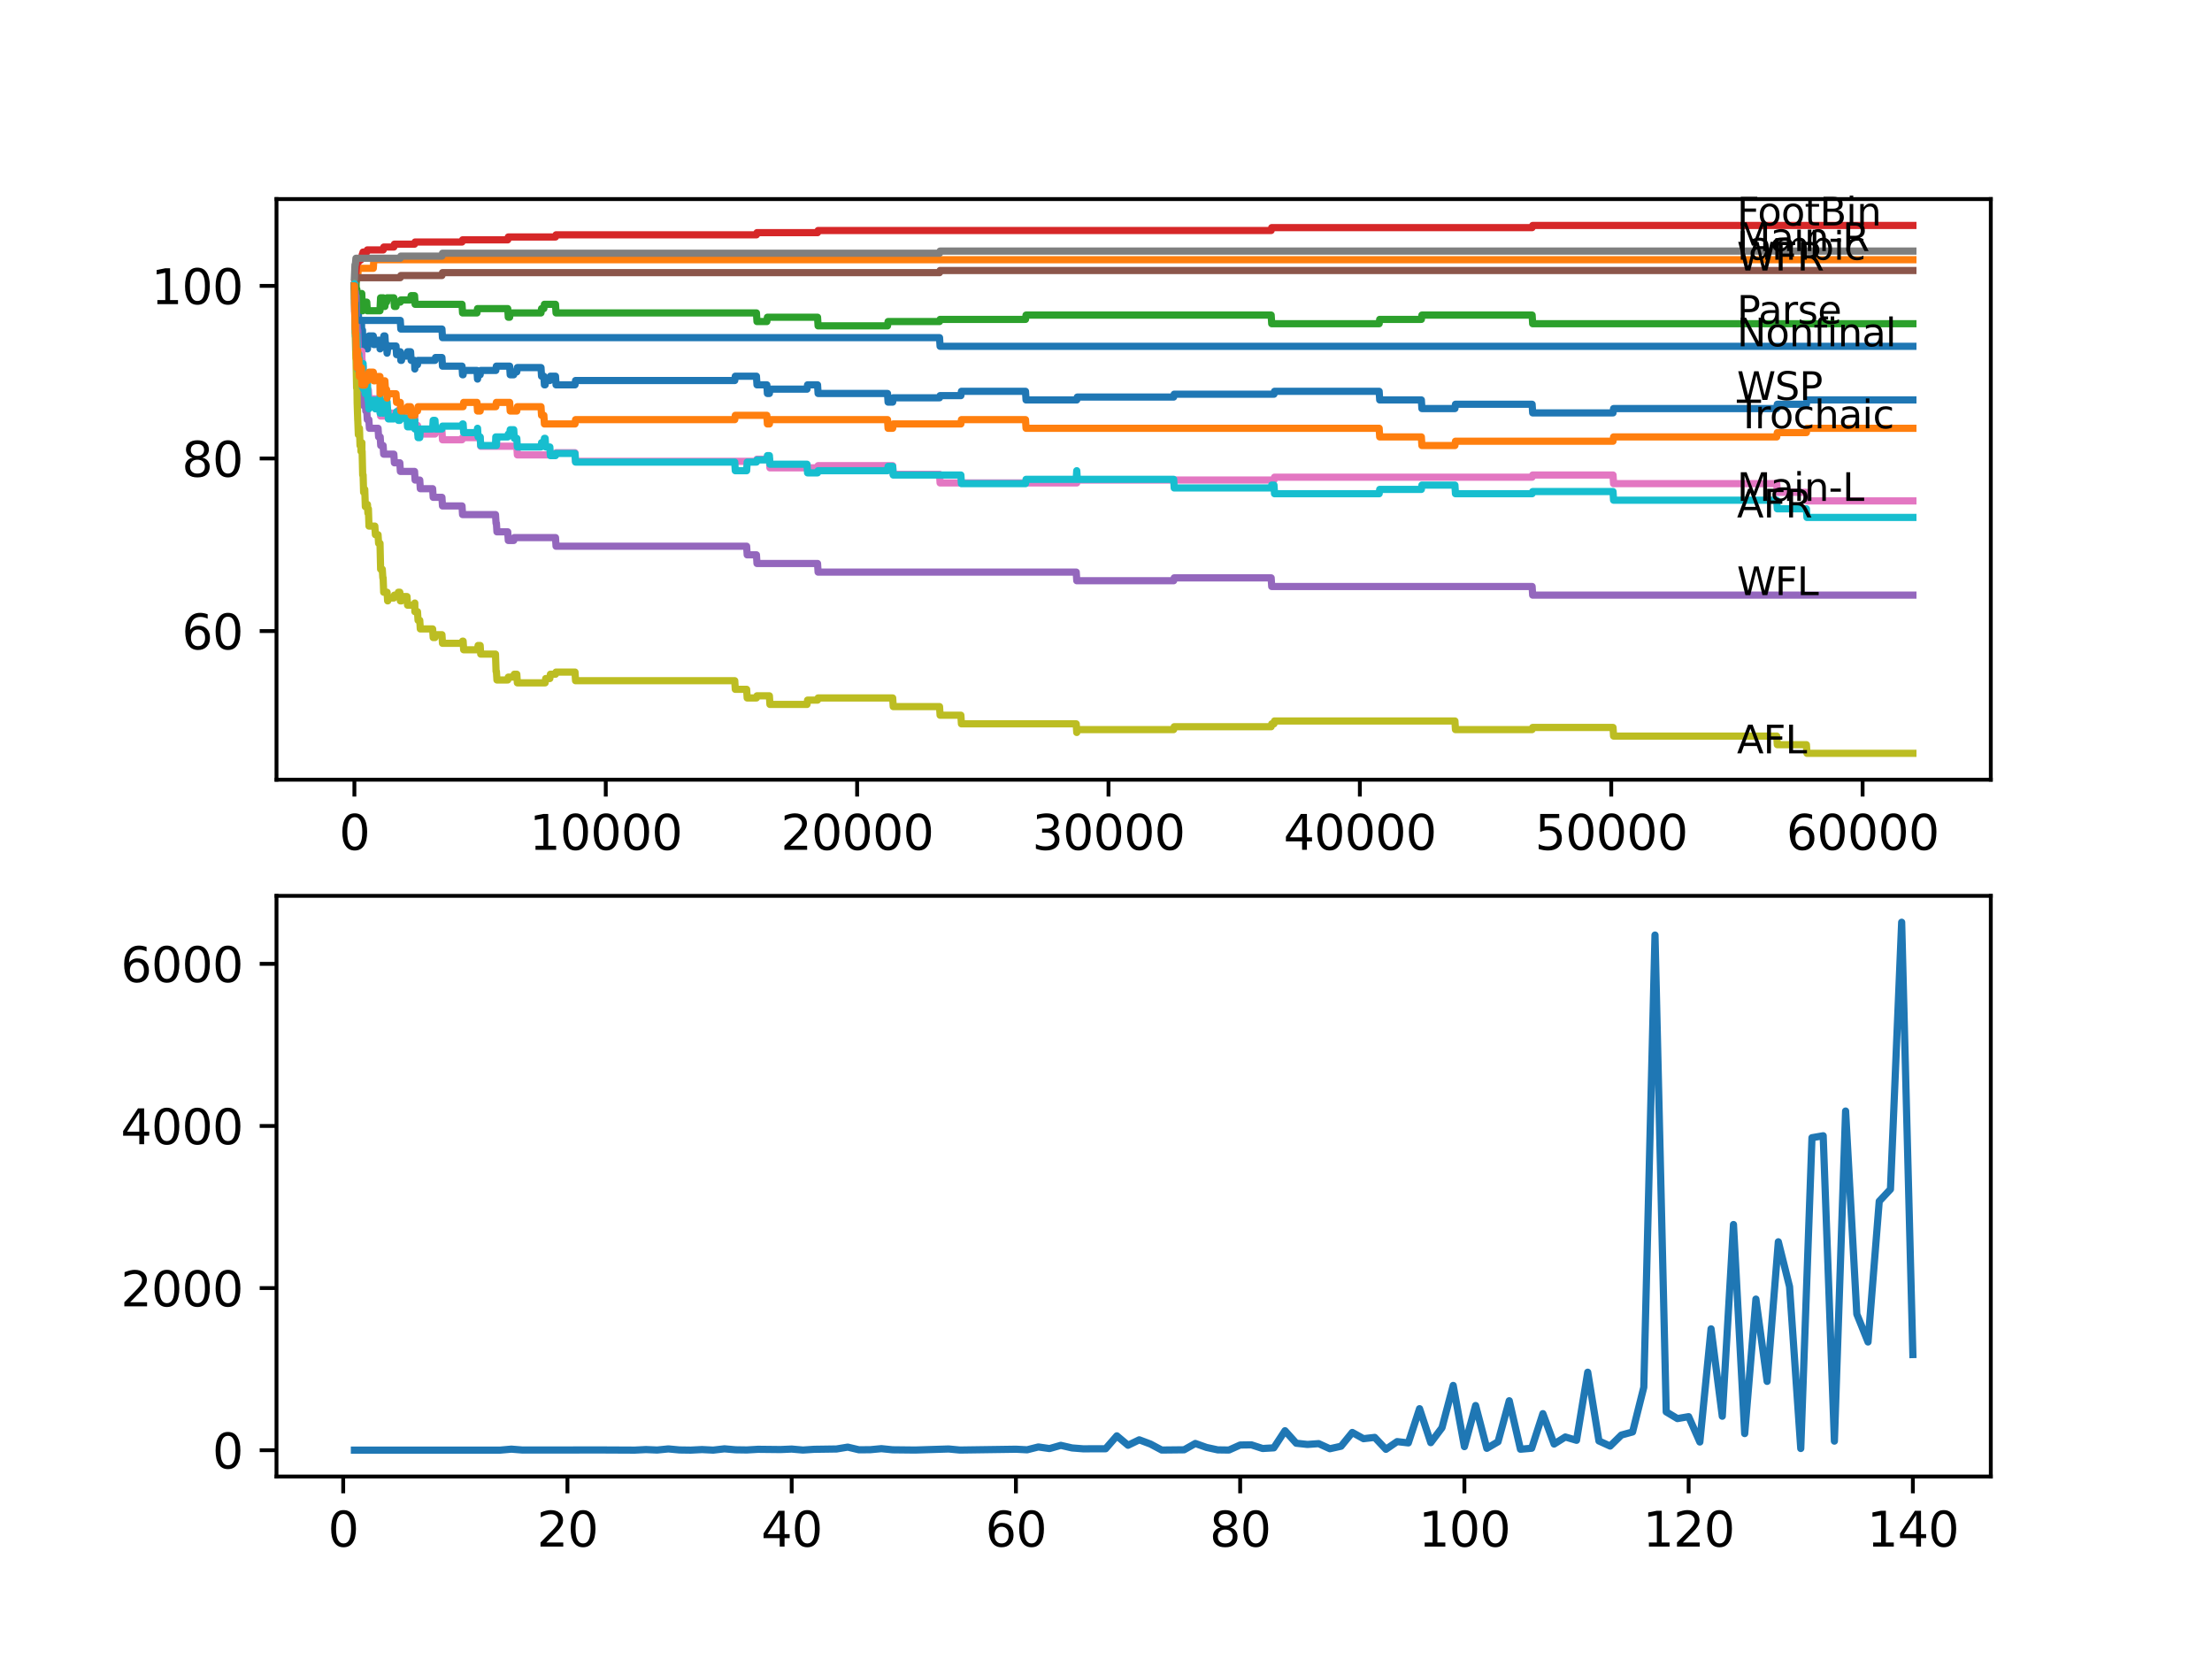 <?xml version="1.0" encoding="utf-8" standalone="no"?>
<!DOCTYPE svg PUBLIC "-//W3C//DTD SVG 1.1//EN"
  "http://www.w3.org/Graphics/SVG/1.1/DTD/svg11.dtd">
<svg xmlns:xlink="http://www.w3.org/1999/xlink" width="460.8pt" height="345.6pt" viewBox="0 0 460.8 345.6" xmlns="http://www.w3.org/2000/svg" version="1.1">
 <defs>
  <style type="text/css">*{stroke-linejoin: round; stroke-linecap: butt}</style>
 </defs>
 <g id="figure_1">
  <g id="patch_1">
   <path d="M 0 345.6 
L 460.8 345.6 
L 460.8 0 
L 0 0 
z
" style="fill: #ffffff"/>
  </g>
  <g id="axes_1">
   <g id="patch_2">
    <path d="M 57.6 162.432 
L 414.72 162.432 
L 414.72 41.472 
L 57.6 41.472 
z
" style="fill: #ffffff"/>
   </g>
   <g id="matplotlib.axis_1">
    <g id="xtick_1">
     <g id="line2d_1">
      <defs>
       <path id="mea49e227f4" d="M 0 0 
L 0 3.5 
" style="stroke: #000000; stroke-width: 0.8"/>
      </defs>
      <g>
       <use xlink:href="#mea49e227f4" x="73.827" y="162.432" style="stroke: #000000; stroke-width: 0.8"/>
      </g>
     </g>
     <g id="text_1">
      <!-- 0 -->
      <g transform="translate(70.646 177.03)scale(0.1 -0.1)">
       <defs>
        <path id="DejaVuSans-30" d="M 2034 4250 
Q 1547 4250 1301 3770 
Q 1056 3291 1056 2328 
Q 1056 1369 1301 889 
Q 1547 409 2034 409 
Q 2525 409 2770 889 
Q 3016 1369 3016 2328 
Q 3016 3291 2770 3770 
Q 2525 4250 2034 4250 
z
M 2034 4750 
Q 2819 4750 3233 4129 
Q 3647 3509 3647 2328 
Q 3647 1150 3233 529 
Q 2819 -91 2034 -91 
Q 1250 -91 836 529 
Q 422 1150 422 2328 
Q 422 3509 836 4129 
Q 1250 4750 2034 4750 
z
" transform="scale(0.016)"/>
       </defs>
       <use xlink:href="#DejaVuSans-30"/>
      </g>
     </g>
    </g>
    <g id="xtick_2">
     <g id="line2d_2">
      <g>
       <use xlink:href="#mea49e227f4" x="126.192" y="162.432" style="stroke: #000000; stroke-width: 0.8"/>
      </g>
     </g>
     <g id="text_2">
      <!-- 10000 -->
      <g transform="translate(110.286 177.03)scale(0.1 -0.1)">
       <defs>
        <path id="DejaVuSans-31" d="M 794 531 
L 1825 531 
L 1825 4091 
L 703 3866 
L 703 4441 
L 1819 4666 
L 2450 4666 
L 2450 531 
L 3481 531 
L 3481 0 
L 794 0 
L 794 531 
z
" transform="scale(0.016)"/>
       </defs>
       <use xlink:href="#DejaVuSans-31"/>
       <use xlink:href="#DejaVuSans-30" x="63.623"/>
       <use xlink:href="#DejaVuSans-30" x="127.246"/>
       <use xlink:href="#DejaVuSans-30" x="190.869"/>
       <use xlink:href="#DejaVuSans-30" x="254.492"/>
      </g>
     </g>
    </g>
    <g id="xtick_3">
     <g id="line2d_3">
      <g>
       <use xlink:href="#mea49e227f4" x="178.556" y="162.432" style="stroke: #000000; stroke-width: 0.8"/>
      </g>
     </g>
     <g id="text_3">
      <!-- 20000 -->
      <g transform="translate(162.65 177.03)scale(0.1 -0.1)">
       <defs>
        <path id="DejaVuSans-32" d="M 1228 531 
L 3431 531 
L 3431 0 
L 469 0 
L 469 531 
Q 828 903 1448 1529 
Q 2069 2156 2228 2338 
Q 2531 2678 2651 2914 
Q 2772 3150 2772 3378 
Q 2772 3750 2511 3984 
Q 2250 4219 1831 4219 
Q 1534 4219 1204 4116 
Q 875 4013 500 3803 
L 500 4441 
Q 881 4594 1212 4672 
Q 1544 4750 1819 4750 
Q 2544 4750 2975 4387 
Q 3406 4025 3406 3419 
Q 3406 3131 3298 2873 
Q 3191 2616 2906 2266 
Q 2828 2175 2409 1742 
Q 1991 1309 1228 531 
z
" transform="scale(0.016)"/>
       </defs>
       <use xlink:href="#DejaVuSans-32"/>
       <use xlink:href="#DejaVuSans-30" x="63.623"/>
       <use xlink:href="#DejaVuSans-30" x="127.246"/>
       <use xlink:href="#DejaVuSans-30" x="190.869"/>
       <use xlink:href="#DejaVuSans-30" x="254.492"/>
      </g>
     </g>
    </g>
    <g id="xtick_4">
     <g id="line2d_4">
      <g>
       <use xlink:href="#mea49e227f4" x="230.921" y="162.432" style="stroke: #000000; stroke-width: 0.8"/>
      </g>
     </g>
     <g id="text_4">
      <!-- 30000 -->
      <g transform="translate(215.015 177.03)scale(0.1 -0.1)">
       <defs>
        <path id="DejaVuSans-33" d="M 2597 2516 
Q 3050 2419 3304 2112 
Q 3559 1806 3559 1356 
Q 3559 666 3084 287 
Q 2609 -91 1734 -91 
Q 1441 -91 1130 -33 
Q 819 25 488 141 
L 488 750 
Q 750 597 1062 519 
Q 1375 441 1716 441 
Q 2309 441 2620 675 
Q 2931 909 2931 1356 
Q 2931 1769 2642 2001 
Q 2353 2234 1838 2234 
L 1294 2234 
L 1294 2753 
L 1863 2753 
Q 2328 2753 2575 2939 
Q 2822 3125 2822 3475 
Q 2822 3834 2567 4026 
Q 2313 4219 1838 4219 
Q 1578 4219 1281 4162 
Q 984 4106 628 3988 
L 628 4550 
Q 988 4650 1302 4700 
Q 1616 4750 1894 4750 
Q 2613 4750 3031 4423 
Q 3450 4097 3450 3541 
Q 3450 3153 3228 2886 
Q 3006 2619 2597 2516 
z
" transform="scale(0.016)"/>
       </defs>
       <use xlink:href="#DejaVuSans-33"/>
       <use xlink:href="#DejaVuSans-30" x="63.623"/>
       <use xlink:href="#DejaVuSans-30" x="127.246"/>
       <use xlink:href="#DejaVuSans-30" x="190.869"/>
       <use xlink:href="#DejaVuSans-30" x="254.492"/>
      </g>
     </g>
    </g>
    <g id="xtick_5">
     <g id="line2d_5">
      <g>
       <use xlink:href="#mea49e227f4" x="283.285" y="162.432" style="stroke: #000000; stroke-width: 0.8"/>
      </g>
     </g>
     <g id="text_5">
      <!-- 40000 -->
      <g transform="translate(267.379 177.03)scale(0.1 -0.1)">
       <defs>
        <path id="DejaVuSans-34" d="M 2419 4116 
L 825 1625 
L 2419 1625 
L 2419 4116 
z
M 2253 4666 
L 3047 4666 
L 3047 1625 
L 3713 1625 
L 3713 1100 
L 3047 1100 
L 3047 0 
L 2419 0 
L 2419 1100 
L 313 1100 
L 313 1709 
L 2253 4666 
z
" transform="scale(0.016)"/>
       </defs>
       <use xlink:href="#DejaVuSans-34"/>
       <use xlink:href="#DejaVuSans-30" x="63.623"/>
       <use xlink:href="#DejaVuSans-30" x="127.246"/>
       <use xlink:href="#DejaVuSans-30" x="190.869"/>
       <use xlink:href="#DejaVuSans-30" x="254.492"/>
      </g>
     </g>
    </g>
    <g id="xtick_6">
     <g id="line2d_6">
      <g>
       <use xlink:href="#mea49e227f4" x="335.65" y="162.432" style="stroke: #000000; stroke-width: 0.8"/>
      </g>
     </g>
     <g id="text_6">
      <!-- 50000 -->
      <g transform="translate(319.744 177.03)scale(0.1 -0.1)">
       <defs>
        <path id="DejaVuSans-35" d="M 691 4666 
L 3169 4666 
L 3169 4134 
L 1269 4134 
L 1269 2991 
Q 1406 3038 1543 3061 
Q 1681 3084 1819 3084 
Q 2600 3084 3056 2656 
Q 3513 2228 3513 1497 
Q 3513 744 3044 326 
Q 2575 -91 1722 -91 
Q 1428 -91 1123 -41 
Q 819 9 494 109 
L 494 744 
Q 775 591 1075 516 
Q 1375 441 1709 441 
Q 2250 441 2565 725 
Q 2881 1009 2881 1497 
Q 2881 1984 2565 2268 
Q 2250 2553 1709 2553 
Q 1456 2553 1204 2497 
Q 953 2441 691 2322 
L 691 4666 
z
" transform="scale(0.016)"/>
       </defs>
       <use xlink:href="#DejaVuSans-35"/>
       <use xlink:href="#DejaVuSans-30" x="63.623"/>
       <use xlink:href="#DejaVuSans-30" x="127.246"/>
       <use xlink:href="#DejaVuSans-30" x="190.869"/>
       <use xlink:href="#DejaVuSans-30" x="254.492"/>
      </g>
     </g>
    </g>
    <g id="xtick_7">
     <g id="line2d_7">
      <g>
       <use xlink:href="#mea49e227f4" x="388.014" y="162.432" style="stroke: #000000; stroke-width: 0.8"/>
      </g>
     </g>
     <g id="text_7">
      <!-- 60000 -->
      <g transform="translate(372.108 177.03)scale(0.1 -0.1)">
       <defs>
        <path id="DejaVuSans-36" d="M 2113 2584 
Q 1688 2584 1439 2293 
Q 1191 2003 1191 1497 
Q 1191 994 1439 701 
Q 1688 409 2113 409 
Q 2538 409 2786 701 
Q 3034 994 3034 1497 
Q 3034 2003 2786 2293 
Q 2538 2584 2113 2584 
z
M 3366 4563 
L 3366 3988 
Q 3128 4100 2886 4159 
Q 2644 4219 2406 4219 
Q 1781 4219 1451 3797 
Q 1122 3375 1075 2522 
Q 1259 2794 1537 2939 
Q 1816 3084 2150 3084 
Q 2853 3084 3261 2657 
Q 3669 2231 3669 1497 
Q 3669 778 3244 343 
Q 2819 -91 2113 -91 
Q 1303 -91 875 529 
Q 447 1150 447 2328 
Q 447 3434 972 4092 
Q 1497 4750 2381 4750 
Q 2619 4750 2861 4703 
Q 3103 4656 3366 4563 
z
" transform="scale(0.016)"/>
       </defs>
       <use xlink:href="#DejaVuSans-36"/>
       <use xlink:href="#DejaVuSans-30" x="63.623"/>
       <use xlink:href="#DejaVuSans-30" x="127.246"/>
       <use xlink:href="#DejaVuSans-30" x="190.869"/>
       <use xlink:href="#DejaVuSans-30" x="254.492"/>
      </g>
     </g>
    </g>
   </g>
   <g id="matplotlib.axis_2">
    <g id="ytick_1">
     <g id="line2d_8">
      <defs>
       <path id="m3aa9c25db9" d="M 0 0 
L -3.5 0 
" style="stroke: #000000; stroke-width: 0.8"/>
      </defs>
      <g>
       <use xlink:href="#m3aa9c25db9" x="57.6" y="131.465" style="stroke: #000000; stroke-width: 0.8"/>
      </g>
     </g>
     <g id="text_8">
      <!-- 60 -->
      <g transform="translate(37.875 135.265)scale(0.1 -0.1)">
       <use xlink:href="#DejaVuSans-36"/>
       <use xlink:href="#DejaVuSans-30" x="63.623"/>
      </g>
     </g>
    </g>
    <g id="ytick_2">
     <g id="line2d_9">
      <g>
       <use xlink:href="#m3aa9c25db9" x="57.6" y="95.51" style="stroke: #000000; stroke-width: 0.8"/>
      </g>
     </g>
     <g id="text_9">
      <!-- 80 -->
      <g transform="translate(37.875 99.309)scale(0.1 -0.1)">
       <defs>
        <path id="DejaVuSans-38" d="M 2034 2216 
Q 1584 2216 1326 1975 
Q 1069 1734 1069 1313 
Q 1069 891 1326 650 
Q 1584 409 2034 409 
Q 2484 409 2743 651 
Q 3003 894 3003 1313 
Q 3003 1734 2745 1975 
Q 2488 2216 2034 2216 
z
M 1403 2484 
Q 997 2584 770 2862 
Q 544 3141 544 3541 
Q 544 4100 942 4425 
Q 1341 4750 2034 4750 
Q 2731 4750 3128 4425 
Q 3525 4100 3525 3541 
Q 3525 3141 3298 2862 
Q 3072 2584 2669 2484 
Q 3125 2378 3379 2068 
Q 3634 1759 3634 1313 
Q 3634 634 3220 271 
Q 2806 -91 2034 -91 
Q 1263 -91 848 271 
Q 434 634 434 1313 
Q 434 1759 690 2068 
Q 947 2378 1403 2484 
z
M 1172 3481 
Q 1172 3119 1398 2916 
Q 1625 2713 2034 2713 
Q 2441 2713 2670 2916 
Q 2900 3119 2900 3481 
Q 2900 3844 2670 4047 
Q 2441 4250 2034 4250 
Q 1625 4250 1398 4047 
Q 1172 3844 1172 3481 
z
" transform="scale(0.016)"/>
       </defs>
       <use xlink:href="#DejaVuSans-38"/>
       <use xlink:href="#DejaVuSans-30" x="63.623"/>
      </g>
     </g>
    </g>
    <g id="ytick_3">
     <g id="line2d_10">
      <g>
       <use xlink:href="#m3aa9c25db9" x="57.6" y="59.555" style="stroke: #000000; stroke-width: 0.8"/>
      </g>
     </g>
     <g id="text_10">
      <!-- 100 -->
      <g transform="translate(31.512 63.354)scale(0.1 -0.1)">
       <use xlink:href="#DejaVuSans-31"/>
       <use xlink:href="#DejaVuSans-30" x="63.623"/>
       <use xlink:href="#DejaVuSans-30" x="127.246"/>
      </g>
     </g>
    </g>
   </g>
   <g id="line2d_11">
    <path d="M 73.833 59.555 
L 73.843 59.555 
L 73.848 58.955 
L 73.896 64.888 
L 73.906 64.888 
L 73.922 64.888 
L 73.937 65.787 
L 74.037 63.989 
L 74.058 63.989 
L 74.152 63.09 
L 74.157 64.888 
L 74.163 64.888 
L 74.241 62.491 
L 74.257 66.086 
L 74.262 66.086 
L 74.351 66.086 
L 74.356 67.884 
L 74.409 65.188 
L 74.456 65.188 
L 74.493 65.188 
L 74.519 64.289 
L 74.524 66.086 
L 74.597 65.487 
L 74.671 65.487 
L 74.754 69.083 
L 74.786 68.184 
L 74.812 68.184 
L 74.88 69.982 
L 74.922 69.083 
L 74.959 69.083 
L 75.074 68.184 
L 75.215 68.184 
L 75.315 67.585 
L 75.388 70.581 
L 75.43 69.682 
L 75.435 69.682 
L 75.514 68.783 
L 75.519 70.581 
L 75.54 70.581 
L 75.561 70.581 
L 75.645 72.379 
L 75.671 71.48 
L 75.686 71.48 
L 75.775 69.982 
L 75.781 71.779 
L 75.791 71.779 
L 75.985 71.779 
L 76.1 70.881 
L 76.404 70.881 
L 76.519 72.678 
L 76.55 72.678 
L 76.671 70.881 
L 76.744 70.881 
L 76.859 69.982 
L 77.765 69.982 
L 77.881 71.779 
L 78.085 71.779 
L 78.2 70.881 
L 79.153 70.881 
L 79.174 72.678 
L 79.263 71.779 
L 79.635 71.779 
L 79.75 70.881 
L 79.844 70.881 
L 79.959 69.982 
L 80.179 69.982 
L 80.295 71.779 
L 80.525 71.779 
L 80.635 73.577 
L 80.75 72.678 
L 80.787 72.678 
L 80.902 72.079 
L 82.494 72.079 
L 82.609 73.877 
L 82.866 73.877 
L 82.981 73.278 
L 83.384 73.278 
L 83.499 75.075 
L 83.641 75.075 
L 83.756 74.176 
L 84.787 74.176 
L 84.903 73.278 
L 85.531 73.278 
L 85.646 75.075 
L 86.358 75.075 
L 86.416 76.873 
L 86.468 75.974 
L 86.971 75.974 
L 87.086 75.075 
L 90.61 75.075 
L 90.726 74.476 
L 92.061 74.476 
L 92.176 76.274 
L 96.245 76.274 
L 96.36 78.072 
L 96.475 78.072 
L 96.59 77.173 
L 99.36 77.173 
L 99.476 78.97 
L 99.481 78.97 
L 99.596 78.072 
L 100.025 78.072 
L 100.141 77.173 
L 103.283 77.173 
L 103.398 76.274 
L 106.168 76.274 
L 106.283 78.072 
L 107.021 78.072 
L 107.137 77.472 
L 107.66 77.472 
L 107.775 76.573 
L 112.698 76.573 
L 112.813 78.371 
L 113.295 78.371 
L 113.41 80.169 
L 113.562 80.169 
L 113.677 79.27 
L 114.541 79.27 
L 114.656 78.371 
L 115.719 78.371 
L 115.834 80.169 
L 119.783 80.169 
L 119.898 79.27 
L 153.06 79.27 
L 153.175 78.371 
L 157.579 78.371 
L 157.694 80.169 
L 159.747 80.169 
L 159.862 81.967 
L 160.276 81.967 
L 160.391 81.068 
L 168.115 81.068 
L 168.23 80.169 
L 170.309 80.169 
L 170.424 81.967 
L 184.887 81.967 
L 185.003 83.765 
L 185.961 83.765 
L 186.076 82.866 
L 195.722 82.866 
L 195.837 82.416 
L 200.167 82.416 
L 200.282 81.517 
L 213.63 81.517 
L 213.745 83.315 
L 224.307 83.315 
L 224.423 82.716 
L 244.494 82.716 
L 244.609 82.117 
L 265.392 82.117 
L 265.508 81.517 
L 287.302 81.517 
L 287.417 83.315 
L 296.094 83.315 
L 296.209 85.113 
L 303.084 85.113 
L 303.2 84.214 
L 319.166 84.214 
L 319.281 86.012 
L 336.022 86.012 
L 336.137 85.113 
L 370.127 85.113 
L 370.242 84.214 
L 376.306 84.214 
L 376.421 83.315 
L 398.487 83.315 
L 398.487 83.315 
" clip-path="url(#pe89ca60129)" style="fill: none; stroke: #1f77b4; stroke-width: 1.5; stroke-linecap: square"/>
   </g>
   <g id="line2d_12">
    <path d="M 73.833 59.555 
L 73.854 59.555 
L 73.885 60.993 
L 73.974 58.596 
L 74.241 58.596 
L 74.356 57.697 
L 74.519 57.697 
L 74.634 55.899 
L 77.765 55.899 
L 77.881 54.101 
L 398.487 54.101 
L 398.487 54.101 
" clip-path="url(#pe89ca60129)" style="fill: none; stroke: #ff7f0e; stroke-width: 1.5; stroke-linecap: square"/>
   </g>
   <g id="line2d_13">
    <path d="M 73.833 59.555 
L 73.843 59.555 
L 73.864 62.191 
L 73.964 58.446 
L 74.026 58.446 
L 74.058 60.244 
L 74.136 58.446 
L 74.152 58.446 
L 74.178 57.547 
L 74.199 61.143 
L 74.246 61.143 
L 74.252 61.143 
L 74.335 60.244 
L 74.341 62.041 
L 74.362 61.143 
L 74.671 61.143 
L 74.744 62.94 
L 74.781 62.041 
L 74.812 62.041 
L 74.927 61.143 
L 75.158 61.143 
L 75.273 62.94 
L 75.315 62.94 
L 75.362 61.143 
L 75.425 62.94 
L 75.514 62.94 
L 75.561 64.738 
L 75.624 63.839 
L 75.775 63.839 
L 75.891 62.94 
L 76.404 62.94 
L 76.519 64.738 
L 79.153 64.738 
L 79.279 62.041 
L 79.834 62.041 
L 79.949 63.839 
L 80.179 63.839 
L 80.295 62.94 
L 80.525 62.94 
L 80.64 62.041 
L 82.043 62.041 
L 82.159 63.839 
L 82.494 63.839 
L 82.609 62.94 
L 83.384 62.94 
L 83.499 62.491 
L 85.531 62.491 
L 85.646 61.592 
L 86.358 61.592 
L 86.474 63.39 
L 96.245 63.39 
L 96.36 65.188 
L 99.36 65.188 
L 99.476 64.289 
L 105.77 64.289 
L 105.885 66.086 
L 106.168 66.086 
L 106.283 65.188 
L 112.698 65.188 
L 112.813 64.289 
L 113.295 64.289 
L 113.41 63.39 
L 115.719 63.39 
L 115.834 65.188 
L 157.579 65.188 
L 157.694 66.985 
L 159.747 66.985 
L 159.862 66.086 
L 170.309 66.086 
L 170.424 67.884 
L 184.887 67.884 
L 185.003 66.985 
L 195.722 66.985 
L 195.837 66.536 
L 213.63 66.536 
L 213.745 65.637 
L 264.806 65.637 
L 264.921 67.435 
L 287.302 67.435 
L 287.417 66.536 
L 296.094 66.536 
L 296.209 65.637 
L 319.166 65.637 
L 319.281 67.435 
L 398.487 67.435 
L 398.487 67.435 
" clip-path="url(#pe89ca60129)" style="fill: none; stroke: #2ca02c; stroke-width: 1.5; stroke-linecap: square"/>
   </g>
   <g id="line2d_14">
    <path d="M 73.833 59.555 
L 73.838 59.555 
L 73.969 57.757 
L 74.026 57.757 
L 74.147 56.708 
L 74.163 56.708 
L 74.283 55.06 
L 74.335 55.06 
L 74.451 54.611 
L 74.671 54.611 
L 74.786 54.161 
L 75.158 54.161 
L 75.273 53.562 
L 75.362 53.562 
L 75.477 52.963 
L 75.514 52.963 
L 75.629 52.513 
L 76.404 52.513 
L 76.519 52.064 
L 79.834 52.064 
L 79.949 51.465 
L 82.043 51.465 
L 82.159 50.865 
L 86.358 50.865 
L 86.474 50.416 
L 96.245 50.416 
L 96.36 49.966 
L 105.77 49.966 
L 105.885 49.367 
L 115.719 49.367 
L 115.834 48.918 
L 157.579 48.918 
L 157.694 48.468 
L 170.309 48.468 
L 170.424 48.019 
L 264.806 48.019 
L 264.921 47.42 
L 319.166 47.42 
L 319.281 46.97 
L 398.487 46.97 
L 398.487 46.97 
" clip-path="url(#pe89ca60129)" style="fill: none; stroke: #d62728; stroke-width: 1.5; stroke-linecap: square"/>
   </g>
   <g id="line2d_15">
    <path d="M 73.833 59.555 
L 73.843 59.555 
L 73.859 58.955 
L 73.864 60.753 
L 73.943 60.753 
L 74.026 60.753 
L 74.131 62.551 
L 74.136 61.652 
L 74.178 61.652 
L 74.304 67.045 
L 74.335 67.045 
L 74.451 68.843 
L 74.534 68.843 
L 74.655 72.439 
L 74.671 72.439 
L 74.786 74.236 
L 75.158 74.236 
L 75.215 77.832 
L 75.273 77.233 
L 75.362 77.233 
L 75.477 79.03 
L 75.514 79.03 
L 75.639 84.424 
L 75.749 84.424 
L 75.864 83.824 
L 76.09 83.824 
L 76.205 85.622 
L 76.404 85.622 
L 76.519 87.42 
L 76.838 87.42 
L 76.954 89.218 
L 78.755 89.218 
L 78.87 91.016 
L 79.2 91.016 
L 79.315 92.813 
L 79.813 92.813 
L 79.928 94.611 
L 82.043 94.611 
L 82.159 96.409 
L 83.29 96.409 
L 83.405 98.207 
L 86.358 98.207 
L 86.474 100.004 
L 87.442 100.004 
L 87.557 101.802 
L 90.123 101.802 
L 90.239 103.6 
L 92.061 103.6 
L 92.176 105.398 
L 96.245 105.398 
L 96.36 107.195 
L 103.22 107.195 
L 103.335 108.993 
L 103.408 108.993 
L 103.523 110.791 
L 105.77 110.791 
L 105.885 112.589 
L 107.021 112.589 
L 107.137 111.99 
L 115.719 111.99 
L 115.834 113.787 
L 155.537 113.787 
L 155.652 115.585 
L 157.579 115.585 
L 157.694 117.383 
L 170.309 117.383 
L 170.424 119.181 
L 224.197 119.181 
L 224.313 120.978 
L 244.494 120.978 
L 244.609 120.379 
L 264.806 120.379 
L 264.921 122.177 
L 319.166 122.177 
L 319.281 123.975 
L 398.487 123.975 
L 398.487 123.975 
" clip-path="url(#pe89ca60129)" style="fill: none; stroke: #9467bd; stroke-width: 1.5; stroke-linecap: square"/>
   </g>
   <g id="line2d_16">
    <path d="M 73.833 59.555 
L 73.854 59.555 
L 73.974 58.746 
L 74.058 58.746 
L 74.178 57.847 
L 83.384 57.847 
L 83.499 57.397 
L 92.061 57.397 
L 92.176 56.798 
L 195.722 56.798 
L 195.837 56.349 
L 398.487 56.349 
L 398.487 56.349 
" clip-path="url(#pe89ca60129)" style="fill: none; stroke: #8c564b; stroke-width: 1.5; stroke-linecap: square"/>
   </g>
   <g id="line2d_17">
    <path d="M 73.833 61.352 
L 73.89 65.397 
L 73.953 64.948 
L 74.026 64.948 
L 74.152 70.341 
L 74.163 70.341 
L 74.278 73.487 
L 74.335 73.487 
L 74.451 73.038 
L 74.493 73.038 
L 74.592 74.836 
L 74.602 74.236 
L 74.671 74.236 
L 74.786 73.787 
L 75.341 73.787 
L 75.388 73.188 
L 75.393 74.985 
L 75.435 74.985 
L 75.514 76.783 
L 75.545 76.334 
L 75.645 76.334 
L 75.765 79.929 
L 75.985 79.929 
L 76.1 81.727 
L 76.404 81.727 
L 76.519 81.278 
L 76.744 81.278 
L 76.859 83.075 
L 78.085 83.075 
L 78.2 84.873 
L 79.174 84.873 
L 79.289 86.671 
L 80.787 86.671 
L 80.902 86.072 
L 82.866 86.072 
L 82.981 85.472 
L 84.787 85.472 
L 84.903 87.27 
L 86.358 87.27 
L 86.416 86.821 
L 86.421 88.619 
L 86.453 88.619 
L 86.971 88.619 
L 87.086 90.416 
L 90.61 90.416 
L 90.726 89.817 
L 92.061 89.817 
L 92.176 91.615 
L 96.245 91.615 
L 96.36 91.165 
L 100.025 91.165 
L 100.141 92.963 
L 107.66 92.963 
L 107.775 94.761 
L 115.719 94.761 
L 115.834 94.311 
L 119.783 94.311 
L 119.898 96.109 
L 157.579 96.109 
L 157.694 95.66 
L 160.276 95.66 
L 160.391 97.458 
L 170.309 97.458 
L 170.424 97.008 
L 185.961 97.008 
L 186.076 98.806 
L 195.722 98.806 
L 195.837 100.604 
L 224.307 100.604 
L 224.423 100.004 
L 265.392 100.004 
L 265.508 99.405 
L 319.166 99.405 
L 319.281 98.956 
L 336.022 98.956 
L 336.137 100.753 
L 370.127 100.753 
L 370.242 102.551 
L 376.306 102.551 
L 376.421 104.349 
L 398.487 104.349 
L 398.487 104.349 
" clip-path="url(#pe89ca60129)" style="fill: none; stroke: #e377c2; stroke-width: 1.5; stroke-linecap: square"/>
   </g>
   <g id="line2d_18">
    <path d="M 73.833 57.757 
L 73.948 55.15 
L 74.026 55.15 
L 74.152 53.802 
L 83.384 53.802 
L 83.499 53.352 
L 92.061 53.352 
L 92.176 52.753 
L 195.722 52.753 
L 195.837 52.304 
L 398.487 52.304 
L 398.487 52.304 
" clip-path="url(#pe89ca60129)" style="fill: none; stroke: #7f7f7f; stroke-width: 1.5; stroke-linecap: square"/>
   </g>
   <g id="line2d_19">
    <path d="M 73.833 59.555 
L 73.838 59.555 
L 73.843 59.105 
L 73.869 63.6 
L 73.88 63.6 
L 74.006 70.341 
L 74.016 70.341 
L 74.136 74.686 
L 74.163 74.686 
L 74.288 80.828 
L 74.335 80.828 
L 74.356 80.379 
L 74.403 83.974 
L 74.524 87.57 
L 74.534 87.57 
L 74.65 90.566 
L 74.671 90.566 
L 74.796 89.218 
L 74.88 89.218 
L 75 92.813 
L 75.158 92.813 
L 75.184 92.214 
L 75.189 94.012 
L 75.262 93.413 
L 75.341 93.413 
L 75.388 92.214 
L 75.393 94.012 
L 75.435 94.012 
L 75.556 98.956 
L 75.645 98.956 
L 75.749 102.551 
L 75.76 101.952 
L 75.985 101.952 
L 76.105 105.548 
L 76.404 105.548 
L 76.519 105.098 
L 76.55 105.098 
L 76.639 106.896 
L 76.66 105.997 
L 76.744 105.997 
L 76.865 109.593 
L 78.085 109.593 
L 78.2 111.39 
L 78.755 111.39 
L 78.87 113.188 
L 79.163 113.188 
L 79.289 118.581 
L 79.635 118.581 
L 79.75 120.379 
L 79.813 120.379 
L 79.928 123.375 
L 80.635 123.375 
L 80.75 125.173 
L 80.787 125.173 
L 80.902 124.574 
L 82.043 124.574 
L 82.159 123.975 
L 82.866 123.975 
L 82.981 123.375 
L 83.29 123.375 
L 83.405 125.173 
L 83.641 125.173 
L 83.756 124.274 
L 84.787 124.274 
L 84.903 126.072 
L 86.358 126.072 
L 86.416 125.623 
L 86.421 127.42 
L 86.453 127.42 
L 86.971 127.42 
L 87.086 129.218 
L 87.442 129.218 
L 87.557 131.016 
L 90.123 131.016 
L 90.239 132.814 
L 90.61 132.814 
L 90.726 132.214 
L 92.061 132.214 
L 92.176 134.012 
L 96.245 134.012 
L 96.36 133.563 
L 96.475 133.563 
L 96.59 135.361 
L 99.481 135.361 
L 99.596 134.462 
L 100.025 134.462 
L 100.141 136.259 
L 103.22 136.259 
L 103.34 139.855 
L 103.408 139.855 
L 103.523 141.653 
L 105.77 141.653 
L 105.885 141.054 
L 107.021 141.054 
L 107.137 140.454 
L 107.66 140.454 
L 107.775 142.252 
L 113.562 142.252 
L 113.677 141.353 
L 114.541 141.353 
L 114.656 140.454 
L 115.719 140.454 
L 115.834 140.005 
L 119.783 140.005 
L 119.898 141.803 
L 153.06 141.803 
L 153.175 143.6 
L 155.537 143.6 
L 155.652 145.398 
L 157.579 145.398 
L 157.694 144.949 
L 160.276 144.949 
L 160.391 146.746 
L 168.115 146.746 
L 168.23 145.848 
L 170.309 145.848 
L 170.424 145.398 
L 185.961 145.398 
L 186.076 147.196 
L 195.722 147.196 
L 195.837 148.994 
L 200.167 148.994 
L 200.282 150.791 
L 224.197 150.791 
L 224.307 152.589 
L 224.423 151.99 
L 244.494 151.99 
L 244.609 151.391 
L 264.806 151.391 
L 264.921 150.791 
L 265.392 150.791 
L 265.508 150.192 
L 303.084 150.192 
L 303.2 151.99 
L 319.166 151.99 
L 319.281 151.541 
L 336.022 151.541 
L 336.137 153.338 
L 370.127 153.338 
L 370.242 155.136 
L 376.306 155.136 
L 376.421 156.934 
L 398.487 156.934 
L 398.487 156.934 
" clip-path="url(#pe89ca60129)" style="fill: none; stroke: #bcbd22; stroke-width: 1.5; stroke-linecap: square"/>
   </g>
   <g id="line2d_20">
    <path d="M 73.833 59.555 
L 73.838 59.555 
L 73.843 59.105 
L 73.885 63.15 
L 73.896 62.701 
L 74.021 69.293 
L 74.026 69.293 
L 74.058 68.244 
L 74.063 70.042 
L 74.126 70.042 
L 74.131 70.042 
L 74.241 72.888 
L 74.184 69.892 
L 74.246 71.989 
L 74.252 71.989 
L 74.356 69.742 
L 74.362 71.54 
L 74.398 71.54 
L 74.524 76.933 
L 74.534 76.933 
L 74.65 75.135 
L 74.671 75.135 
L 74.754 73.787 
L 74.76 75.585 
L 74.775 75.585 
L 74.812 75.585 
L 74.88 74.686 
L 74.885 76.484 
L 74.917 76.484 
L 74.959 76.484 
L 75.074 78.281 
L 75.158 78.281 
L 75.215 75.884 
L 75.273 77.682 
L 75.315 77.682 
L 75.341 76.783 
L 75.393 78.881 
L 75.414 78.881 
L 75.435 78.881 
L 75.514 80.678 
L 75.529 78.431 
L 75.54 78.431 
L 75.55 78.431 
L 75.645 75.735 
L 75.66 77.532 
L 75.686 77.532 
L 75.775 81.128 
L 75.802 80.229 
L 75.985 80.229 
L 76.09 82.027 
L 76.095 80.229 
L 76.404 80.229 
L 76.519 79.779 
L 76.55 79.779 
L 76.671 83.375 
L 76.744 83.375 
L 76.838 85.173 
L 76.854 83.375 
L 78.085 83.375 
L 78.2 85.173 
L 78.755 85.173 
L 78.87 83.375 
L 79.153 83.375 
L 79.163 82.476 
L 79.179 86.072 
L 79.258 84.274 
L 79.635 84.274 
L 79.75 86.072 
L 79.813 86.072 
L 79.844 83.675 
L 79.923 85.472 
L 80.179 85.472 
L 80.295 84.574 
L 80.525 84.574 
L 80.635 83.675 
L 80.75 85.472 
L 80.787 85.472 
L 80.902 87.27 
L 82.043 87.27 
L 82.159 86.671 
L 82.494 86.671 
L 82.609 85.772 
L 82.866 85.772 
L 82.981 87.57 
L 83.29 87.57 
L 83.405 85.323 
L 83.641 85.323 
L 83.756 87.12 
L 84.787 87.12 
L 84.903 88.918 
L 85.531 88.918 
L 85.646 88.019 
L 86.358 88.019 
L 86.416 87.57 
L 86.421 89.368 
L 86.453 89.368 
L 86.971 89.368 
L 87.086 91.165 
L 87.442 91.165 
L 87.557 89.368 
L 90.123 89.368 
L 90.239 87.57 
L 90.61 87.57 
L 90.726 89.368 
L 92.061 89.368 
L 92.176 88.768 
L 96.245 88.768 
L 96.36 88.319 
L 96.475 88.319 
L 96.59 90.117 
L 99.36 90.117 
L 99.476 89.218 
L 99.481 89.218 
L 99.596 91.016 
L 100.025 91.016 
L 100.141 92.813 
L 103.22 92.813 
L 103.283 91.016 
L 103.33 92.813 
L 103.408 92.813 
L 103.523 91.016 
L 105.77 91.016 
L 105.885 90.416 
L 106.168 90.416 
L 106.283 89.517 
L 107.021 89.517 
L 107.137 91.315 
L 107.66 91.315 
L 107.775 93.113 
L 112.698 93.113 
L 112.813 92.214 
L 113.295 92.214 
L 113.41 91.315 
L 113.562 91.315 
L 113.677 93.113 
L 114.541 93.113 
L 114.656 94.911 
L 115.719 94.911 
L 115.834 94.461 
L 119.783 94.461 
L 119.898 96.259 
L 153.06 96.259 
L 153.175 98.057 
L 155.537 98.057 
L 155.652 96.259 
L 157.579 96.259 
L 157.694 95.81 
L 159.747 95.81 
L 159.862 94.911 
L 160.276 94.911 
L 160.391 96.709 
L 168.115 96.709 
L 168.23 98.506 
L 170.309 98.506 
L 170.424 98.057 
L 184.887 98.057 
L 185.003 97.158 
L 185.961 97.158 
L 186.076 98.956 
L 200.167 98.956 
L 200.282 100.753 
L 213.63 100.753 
L 213.745 99.855 
L 224.197 99.855 
L 224.307 98.057 
L 224.423 99.855 
L 244.494 99.855 
L 244.609 101.652 
L 264.806 101.652 
L 264.921 101.053 
L 265.392 101.053 
L 265.508 102.851 
L 287.302 102.851 
L 287.417 101.952 
L 296.094 101.952 
L 296.209 101.053 
L 303.084 101.053 
L 303.2 102.851 
L 319.166 102.851 
L 319.281 102.401 
L 336.022 102.401 
L 336.137 104.199 
L 370.127 104.199 
L 370.242 105.997 
L 376.306 105.997 
L 376.421 107.795 
L 398.487 107.795 
L 398.487 107.795 
" clip-path="url(#pe89ca60129)" style="fill: none; stroke: #17becf; stroke-width: 1.5; stroke-linecap: square"/>
   </g>
   <g id="line2d_21">
    <path d="M 73.833 59.555 
L 73.854 59.555 
L 73.974 63.15 
L 74.058 63.15 
L 74.178 66.746 
L 83.384 66.746 
L 83.499 68.543 
L 92.061 68.543 
L 92.176 70.341 
L 195.722 70.341 
L 195.837 72.139 
L 398.487 72.139 
L 398.487 72.139 
" clip-path="url(#pe89ca60129)" style="fill: none; stroke: #1f77b4; stroke-width: 1.5; stroke-linecap: square"/>
   </g>
   <g id="line2d_22">
    <path d="M 73.833 59.555 
L 73.838 59.555 
L 73.974 68.543 
L 74.016 68.543 
L 74.042 67.645 
L 74.047 69.442 
L 74.121 69.442 
L 74.131 69.442 
L 74.257 74.836 
L 74.351 74.836 
L 74.356 76.633 
L 74.409 73.937 
L 74.456 73.937 
L 74.493 73.937 
L 74.519 73.038 
L 74.524 74.836 
L 74.597 74.836 
L 74.744 74.836 
L 74.864 78.431 
L 74.88 78.431 
L 75 76.633 
L 75.315 76.633 
L 75.388 80.229 
L 75.43 79.33 
L 75.435 79.33 
L 75.55 78.431 
L 75.561 78.431 
L 75.645 80.229 
L 75.671 79.33 
L 75.686 79.33 
L 75.775 78.431 
L 75.781 80.229 
L 75.791 80.229 
L 75.985 80.229 
L 76.1 79.33 
L 76.55 79.33 
L 76.666 78.431 
L 76.744 78.431 
L 76.859 77.532 
L 77.765 77.532 
L 77.881 79.33 
L 78.085 79.33 
L 78.2 78.431 
L 79.153 78.431 
L 79.174 82.027 
L 79.268 81.128 
L 79.635 81.128 
L 79.75 80.229 
L 79.844 80.229 
L 79.959 79.33 
L 80.179 79.33 
L 80.295 81.128 
L 80.525 81.128 
L 80.635 82.926 
L 80.75 82.027 
L 82.494 82.027 
L 82.609 83.824 
L 83.384 83.824 
L 83.499 85.622 
L 84.787 85.622 
L 84.903 84.723 
L 85.531 84.723 
L 85.646 86.521 
L 86.416 86.521 
L 86.531 85.622 
L 86.971 85.622 
L 87.086 84.723 
L 96.475 84.723 
L 96.59 83.824 
L 99.36 83.824 
L 99.476 85.622 
L 100.025 85.622 
L 100.141 84.723 
L 103.283 84.723 
L 103.398 83.824 
L 106.168 83.824 
L 106.283 85.622 
L 107.66 85.622 
L 107.775 84.723 
L 112.698 84.723 
L 112.813 86.521 
L 113.295 86.521 
L 113.41 88.319 
L 119.783 88.319 
L 119.898 87.42 
L 153.06 87.42 
L 153.175 86.521 
L 159.747 86.521 
L 159.862 88.319 
L 160.276 88.319 
L 160.391 87.42 
L 184.887 87.42 
L 185.003 89.218 
L 185.961 89.218 
L 186.076 88.319 
L 200.167 88.319 
L 200.282 87.42 
L 213.63 87.42 
L 213.745 89.218 
L 287.302 89.218 
L 287.417 91.016 
L 296.094 91.016 
L 296.209 92.813 
L 303.084 92.813 
L 303.2 91.914 
L 336.022 91.914 
L 336.137 91.016 
L 370.127 91.016 
L 370.242 90.117 
L 376.306 90.117 
L 376.421 89.218 
L 398.487 89.218 
L 398.487 89.218 
" clip-path="url(#pe89ca60129)" style="fill: none; stroke: #ff7f0e; stroke-width: 1.5; stroke-linecap: square"/>
   </g>
   <g id="patch_3">
    <path d="M 57.6 162.432 
L 57.6 41.472 
" style="fill: none; stroke: #000000; stroke-width: 0.8; stroke-linejoin: miter; stroke-linecap: square"/>
   </g>
   <g id="patch_4">
    <path d="M 414.72 162.432 
L 414.72 41.472 
" style="fill: none; stroke: #000000; stroke-width: 0.8; stroke-linejoin: miter; stroke-linecap: square"/>
   </g>
   <g id="patch_5">
    <path d="M 57.6 162.432 
L 414.72 162.432 
" style="fill: none; stroke: #000000; stroke-width: 0.8; stroke-linejoin: miter; stroke-linecap: square"/>
   </g>
   <g id="patch_6">
    <path d="M 57.6 41.472 
L 414.72 41.472 
" style="fill: none; stroke: #000000; stroke-width: 0.8; stroke-linejoin: miter; stroke-linecap: square"/>
   </g>
   <g id="text_11">
    <!-- WSP -->
    <g transform="translate(361.832 83.315)scale(0.08 -0.08)">
     <defs>
      <path id="DejaVuSans-57" d="M 213 4666 
L 850 4666 
L 1831 722 
L 2809 4666 
L 3519 4666 
L 4500 722 
L 5478 4666 
L 6119 4666 
L 4947 0 
L 4153 0 
L 3169 4050 
L 2175 0 
L 1381 0 
L 213 4666 
z
" transform="scale(0.016)"/>
      <path id="DejaVuSans-53" d="M 3425 4513 
L 3425 3897 
Q 3066 4069 2747 4153 
Q 2428 4238 2131 4238 
Q 1616 4238 1336 4038 
Q 1056 3838 1056 3469 
Q 1056 3159 1242 3001 
Q 1428 2844 1947 2747 
L 2328 2669 
Q 3034 2534 3370 2195 
Q 3706 1856 3706 1288 
Q 3706 609 3251 259 
Q 2797 -91 1919 -91 
Q 1588 -91 1214 -16 
Q 841 59 441 206 
L 441 856 
Q 825 641 1194 531 
Q 1563 422 1919 422 
Q 2459 422 2753 634 
Q 3047 847 3047 1241 
Q 3047 1584 2836 1778 
Q 2625 1972 2144 2069 
L 1759 2144 
Q 1053 2284 737 2584 
Q 422 2884 422 3419 
Q 422 4038 858 4394 
Q 1294 4750 2059 4750 
Q 2388 4750 2728 4690 
Q 3069 4631 3425 4513 
z
" transform="scale(0.016)"/>
      <path id="DejaVuSans-50" d="M 1259 4147 
L 1259 2394 
L 2053 2394 
Q 2494 2394 2734 2622 
Q 2975 2850 2975 3272 
Q 2975 3691 2734 3919 
Q 2494 4147 2053 4147 
L 1259 4147 
z
M 628 4666 
L 2053 4666 
Q 2838 4666 3239 4311 
Q 3641 3956 3641 3272 
Q 3641 2581 3239 2228 
Q 2838 1875 2053 1875 
L 1259 1875 
L 1259 0 
L 628 0 
L 628 4666 
z
" transform="scale(0.016)"/>
     </defs>
     <use xlink:href="#DejaVuSans-57"/>
     <use xlink:href="#DejaVuSans-53" x="98.877"/>
     <use xlink:href="#DejaVuSans-50" x="162.354"/>
    </g>
   </g>
   <g id="text_12">
    <!-- Iambic -->
    <g transform="translate(361.832 54.101)scale(0.08 -0.08)">
     <defs>
      <path id="DejaVuSans-49" d="M 628 4666 
L 1259 4666 
L 1259 0 
L 628 0 
L 628 4666 
z
" transform="scale(0.016)"/>
      <path id="DejaVuSans-61" d="M 2194 1759 
Q 1497 1759 1228 1600 
Q 959 1441 959 1056 
Q 959 750 1161 570 
Q 1363 391 1709 391 
Q 2188 391 2477 730 
Q 2766 1069 2766 1631 
L 2766 1759 
L 2194 1759 
z
M 3341 1997 
L 3341 0 
L 2766 0 
L 2766 531 
Q 2569 213 2275 61 
Q 1981 -91 1556 -91 
Q 1019 -91 701 211 
Q 384 513 384 1019 
Q 384 1609 779 1909 
Q 1175 2209 1959 2209 
L 2766 2209 
L 2766 2266 
Q 2766 2663 2505 2880 
Q 2244 3097 1772 3097 
Q 1472 3097 1187 3025 
Q 903 2953 641 2809 
L 641 3341 
Q 956 3463 1253 3523 
Q 1550 3584 1831 3584 
Q 2591 3584 2966 3190 
Q 3341 2797 3341 1997 
z
" transform="scale(0.016)"/>
      <path id="DejaVuSans-6d" d="M 3328 2828 
Q 3544 3216 3844 3400 
Q 4144 3584 4550 3584 
Q 5097 3584 5394 3201 
Q 5691 2819 5691 2113 
L 5691 0 
L 5113 0 
L 5113 2094 
Q 5113 2597 4934 2840 
Q 4756 3084 4391 3084 
Q 3944 3084 3684 2787 
Q 3425 2491 3425 1978 
L 3425 0 
L 2847 0 
L 2847 2094 
Q 2847 2600 2669 2842 
Q 2491 3084 2119 3084 
Q 1678 3084 1418 2786 
Q 1159 2488 1159 1978 
L 1159 0 
L 581 0 
L 581 3500 
L 1159 3500 
L 1159 2956 
Q 1356 3278 1631 3431 
Q 1906 3584 2284 3584 
Q 2666 3584 2933 3390 
Q 3200 3197 3328 2828 
z
" transform="scale(0.016)"/>
      <path id="DejaVuSans-62" d="M 3116 1747 
Q 3116 2381 2855 2742 
Q 2594 3103 2138 3103 
Q 1681 3103 1420 2742 
Q 1159 2381 1159 1747 
Q 1159 1113 1420 752 
Q 1681 391 2138 391 
Q 2594 391 2855 752 
Q 3116 1113 3116 1747 
z
M 1159 2969 
Q 1341 3281 1617 3432 
Q 1894 3584 2278 3584 
Q 2916 3584 3314 3078 
Q 3713 2572 3713 1747 
Q 3713 922 3314 415 
Q 2916 -91 2278 -91 
Q 1894 -91 1617 61 
Q 1341 213 1159 525 
L 1159 0 
L 581 0 
L 581 4863 
L 1159 4863 
L 1159 2969 
z
" transform="scale(0.016)"/>
      <path id="DejaVuSans-69" d="M 603 3500 
L 1178 3500 
L 1178 0 
L 603 0 
L 603 3500 
z
M 603 4863 
L 1178 4863 
L 1178 4134 
L 603 4134 
L 603 4863 
z
" transform="scale(0.016)"/>
      <path id="DejaVuSans-63" d="M 3122 3366 
L 3122 2828 
Q 2878 2963 2633 3030 
Q 2388 3097 2138 3097 
Q 1578 3097 1268 2742 
Q 959 2388 959 1747 
Q 959 1106 1268 751 
Q 1578 397 2138 397 
Q 2388 397 2633 464 
Q 2878 531 3122 666 
L 3122 134 
Q 2881 22 2623 -34 
Q 2366 -91 2075 -91 
Q 1284 -91 818 406 
Q 353 903 353 1747 
Q 353 2603 823 3093 
Q 1294 3584 2113 3584 
Q 2378 3584 2631 3529 
Q 2884 3475 3122 3366 
z
" transform="scale(0.016)"/>
     </defs>
     <use xlink:href="#DejaVuSans-49"/>
     <use xlink:href="#DejaVuSans-61" x="29.492"/>
     <use xlink:href="#DejaVuSans-6d" x="90.771"/>
     <use xlink:href="#DejaVuSans-62" x="188.184"/>
     <use xlink:href="#DejaVuSans-69" x="251.66"/>
     <use xlink:href="#DejaVuSans-63" x="279.443"/>
    </g>
   </g>
   <g id="text_13">
    <!-- Parse -->
    <g transform="translate(361.832 67.435)scale(0.08 -0.08)">
     <defs>
      <path id="DejaVuSans-72" d="M 2631 2963 
Q 2534 3019 2420 3045 
Q 2306 3072 2169 3072 
Q 1681 3072 1420 2755 
Q 1159 2438 1159 1844 
L 1159 0 
L 581 0 
L 581 3500 
L 1159 3500 
L 1159 2956 
Q 1341 3275 1631 3429 
Q 1922 3584 2338 3584 
Q 2397 3584 2469 3576 
Q 2541 3569 2628 3553 
L 2631 2963 
z
" transform="scale(0.016)"/>
      <path id="DejaVuSans-73" d="M 2834 3397 
L 2834 2853 
Q 2591 2978 2328 3040 
Q 2066 3103 1784 3103 
Q 1356 3103 1142 2972 
Q 928 2841 928 2578 
Q 928 2378 1081 2264 
Q 1234 2150 1697 2047 
L 1894 2003 
Q 2506 1872 2764 1633 
Q 3022 1394 3022 966 
Q 3022 478 2636 193 
Q 2250 -91 1575 -91 
Q 1294 -91 989 -36 
Q 684 19 347 128 
L 347 722 
Q 666 556 975 473 
Q 1284 391 1588 391 
Q 1994 391 2212 530 
Q 2431 669 2431 922 
Q 2431 1156 2273 1281 
Q 2116 1406 1581 1522 
L 1381 1569 
Q 847 1681 609 1914 
Q 372 2147 372 2553 
Q 372 3047 722 3315 
Q 1072 3584 1716 3584 
Q 2034 3584 2315 3537 
Q 2597 3491 2834 3397 
z
" transform="scale(0.016)"/>
      <path id="DejaVuSans-65" d="M 3597 1894 
L 3597 1613 
L 953 1613 
Q 991 1019 1311 708 
Q 1631 397 2203 397 
Q 2534 397 2845 478 
Q 3156 559 3463 722 
L 3463 178 
Q 3153 47 2828 -22 
Q 2503 -91 2169 -91 
Q 1331 -91 842 396 
Q 353 884 353 1716 
Q 353 2575 817 3079 
Q 1281 3584 2069 3584 
Q 2775 3584 3186 3129 
Q 3597 2675 3597 1894 
z
M 3022 2063 
Q 3016 2534 2758 2815 
Q 2500 3097 2075 3097 
Q 1594 3097 1305 2825 
Q 1016 2553 972 2059 
L 3022 2063 
z
" transform="scale(0.016)"/>
     </defs>
     <use xlink:href="#DejaVuSans-50"/>
     <use xlink:href="#DejaVuSans-61" x="55.803"/>
     <use xlink:href="#DejaVuSans-72" x="117.082"/>
     <use xlink:href="#DejaVuSans-73" x="158.195"/>
     <use xlink:href="#DejaVuSans-65" x="210.295"/>
    </g>
   </g>
   <g id="text_14">
    <!-- FootBin -->
    <g transform="translate(361.832 46.97)scale(0.08 -0.08)">
     <defs>
      <path id="DejaVuSans-46" d="M 628 4666 
L 3309 4666 
L 3309 4134 
L 1259 4134 
L 1259 2759 
L 3109 2759 
L 3109 2228 
L 1259 2228 
L 1259 0 
L 628 0 
L 628 4666 
z
" transform="scale(0.016)"/>
      <path id="DejaVuSans-6f" d="M 1959 3097 
Q 1497 3097 1228 2736 
Q 959 2375 959 1747 
Q 959 1119 1226 758 
Q 1494 397 1959 397 
Q 2419 397 2687 759 
Q 2956 1122 2956 1747 
Q 2956 2369 2687 2733 
Q 2419 3097 1959 3097 
z
M 1959 3584 
Q 2709 3584 3137 3096 
Q 3566 2609 3566 1747 
Q 3566 888 3137 398 
Q 2709 -91 1959 -91 
Q 1206 -91 779 398 
Q 353 888 353 1747 
Q 353 2609 779 3096 
Q 1206 3584 1959 3584 
z
" transform="scale(0.016)"/>
      <path id="DejaVuSans-74" d="M 1172 4494 
L 1172 3500 
L 2356 3500 
L 2356 3053 
L 1172 3053 
L 1172 1153 
Q 1172 725 1289 603 
Q 1406 481 1766 481 
L 2356 481 
L 2356 0 
L 1766 0 
Q 1100 0 847 248 
Q 594 497 594 1153 
L 594 3053 
L 172 3053 
L 172 3500 
L 594 3500 
L 594 4494 
L 1172 4494 
z
" transform="scale(0.016)"/>
      <path id="DejaVuSans-42" d="M 1259 2228 
L 1259 519 
L 2272 519 
Q 2781 519 3026 730 
Q 3272 941 3272 1375 
Q 3272 1813 3026 2020 
Q 2781 2228 2272 2228 
L 1259 2228 
z
M 1259 4147 
L 1259 2741 
L 2194 2741 
Q 2656 2741 2882 2914 
Q 3109 3088 3109 3444 
Q 3109 3797 2882 3972 
Q 2656 4147 2194 4147 
L 1259 4147 
z
M 628 4666 
L 2241 4666 
Q 2963 4666 3353 4366 
Q 3744 4066 3744 3513 
Q 3744 3084 3544 2831 
Q 3344 2578 2956 2516 
Q 3422 2416 3680 2098 
Q 3938 1781 3938 1306 
Q 3938 681 3513 340 
Q 3088 0 2303 0 
L 628 0 
L 628 4666 
z
" transform="scale(0.016)"/>
      <path id="DejaVuSans-6e" d="M 3513 2113 
L 3513 0 
L 2938 0 
L 2938 2094 
Q 2938 2591 2744 2837 
Q 2550 3084 2163 3084 
Q 1697 3084 1428 2787 
Q 1159 2491 1159 1978 
L 1159 0 
L 581 0 
L 581 3500 
L 1159 3500 
L 1159 2956 
Q 1366 3272 1645 3428 
Q 1925 3584 2291 3584 
Q 2894 3584 3203 3211 
Q 3513 2838 3513 2113 
z
" transform="scale(0.016)"/>
     </defs>
     <use xlink:href="#DejaVuSans-46"/>
     <use xlink:href="#DejaVuSans-6f" x="53.895"/>
     <use xlink:href="#DejaVuSans-6f" x="115.076"/>
     <use xlink:href="#DejaVuSans-74" x="176.258"/>
     <use xlink:href="#DejaVuSans-42" x="215.467"/>
     <use xlink:href="#DejaVuSans-69" x="284.07"/>
     <use xlink:href="#DejaVuSans-6e" x="311.854"/>
    </g>
   </g>
   <g id="text_15">
    <!-- WFL -->
    <g transform="translate(361.832 123.975)scale(0.08 -0.08)">
     <defs>
      <path id="DejaVuSans-4c" d="M 628 4666 
L 1259 4666 
L 1259 531 
L 3531 531 
L 3531 0 
L 628 0 
L 628 4666 
z
" transform="scale(0.016)"/>
     </defs>
     <use xlink:href="#DejaVuSans-57"/>
     <use xlink:href="#DejaVuSans-46" x="98.877"/>
     <use xlink:href="#DejaVuSans-4c" x="156.396"/>
    </g>
   </g>
   <g id="text_16">
    <!-- WFR -->
    <g transform="translate(361.832 56.349)scale(0.08 -0.08)">
     <defs>
      <path id="DejaVuSans-52" d="M 2841 2188 
Q 3044 2119 3236 1894 
Q 3428 1669 3622 1275 
L 4263 0 
L 3584 0 
L 2988 1197 
Q 2756 1666 2539 1819 
Q 2322 1972 1947 1972 
L 1259 1972 
L 1259 0 
L 628 0 
L 628 4666 
L 2053 4666 
Q 2853 4666 3247 4331 
Q 3641 3997 3641 3322 
Q 3641 2881 3436 2590 
Q 3231 2300 2841 2188 
z
M 1259 4147 
L 1259 2491 
L 2053 2491 
Q 2509 2491 2742 2702 
Q 2975 2913 2975 3322 
Q 2975 3731 2742 3939 
Q 2509 4147 2053 4147 
L 1259 4147 
z
" transform="scale(0.016)"/>
     </defs>
     <use xlink:href="#DejaVuSans-57"/>
     <use xlink:href="#DejaVuSans-46" x="98.877"/>
     <use xlink:href="#DejaVuSans-52" x="156.396"/>
    </g>
   </g>
   <g id="text_17">
    <!-- Main-L -->
    <g transform="translate(361.832 104.349)scale(0.08 -0.08)">
     <defs>
      <path id="DejaVuSans-4d" d="M 628 4666 
L 1569 4666 
L 2759 1491 
L 3956 4666 
L 4897 4666 
L 4897 0 
L 4281 0 
L 4281 4097 
L 3078 897 
L 2444 897 
L 1241 4097 
L 1241 0 
L 628 0 
L 628 4666 
z
" transform="scale(0.016)"/>
      <path id="DejaVuSans-2d" d="M 313 2009 
L 1997 2009 
L 1997 1497 
L 313 1497 
L 313 2009 
z
" transform="scale(0.016)"/>
     </defs>
     <use xlink:href="#DejaVuSans-4d"/>
     <use xlink:href="#DejaVuSans-61" x="86.279"/>
     <use xlink:href="#DejaVuSans-69" x="147.559"/>
     <use xlink:href="#DejaVuSans-6e" x="175.342"/>
     <use xlink:href="#DejaVuSans-2d" x="238.721"/>
     <use xlink:href="#DejaVuSans-4c" x="274.805"/>
    </g>
   </g>
   <g id="text_18">
    <!-- Main-R -->
    <g transform="translate(361.832 52.304)scale(0.08 -0.08)">
     <use xlink:href="#DejaVuSans-4d"/>
     <use xlink:href="#DejaVuSans-61" x="86.279"/>
     <use xlink:href="#DejaVuSans-69" x="147.559"/>
     <use xlink:href="#DejaVuSans-6e" x="175.342"/>
     <use xlink:href="#DejaVuSans-2d" x="238.721"/>
     <use xlink:href="#DejaVuSans-52" x="274.805"/>
    </g>
   </g>
   <g id="text_19">
    <!-- AFL -->
    <g transform="translate(361.832 156.934)scale(0.08 -0.08)">
     <defs>
      <path id="DejaVuSans-41" d="M 2188 4044 
L 1331 1722 
L 3047 1722 
L 2188 4044 
z
M 1831 4666 
L 2547 4666 
L 4325 0 
L 3669 0 
L 3244 1197 
L 1141 1197 
L 716 0 
L 50 0 
L 1831 4666 
z
" transform="scale(0.016)"/>
     </defs>
     <use xlink:href="#DejaVuSans-41"/>
     <use xlink:href="#DejaVuSans-46" x="68.408"/>
     <use xlink:href="#DejaVuSans-4c" x="125.928"/>
    </g>
   </g>
   <g id="text_20">
    <!-- AFR -->
    <g transform="translate(361.832 107.795)scale(0.08 -0.08)">
     <use xlink:href="#DejaVuSans-41"/>
     <use xlink:href="#DejaVuSans-46" x="68.408"/>
     <use xlink:href="#DejaVuSans-52" x="125.928"/>
    </g>
   </g>
   <g id="text_21">
    <!-- Nonfinal -->
    <g transform="translate(361.832 72.139)scale(0.08 -0.08)">
     <defs>
      <path id="DejaVuSans-4e" d="M 628 4666 
L 1478 4666 
L 3547 763 
L 3547 4666 
L 4159 4666 
L 4159 0 
L 3309 0 
L 1241 3903 
L 1241 0 
L 628 0 
L 628 4666 
z
" transform="scale(0.016)"/>
      <path id="DejaVuSans-66" d="M 2375 4863 
L 2375 4384 
L 1825 4384 
Q 1516 4384 1395 4259 
Q 1275 4134 1275 3809 
L 1275 3500 
L 2222 3500 
L 2222 3053 
L 1275 3053 
L 1275 0 
L 697 0 
L 697 3053 
L 147 3053 
L 147 3500 
L 697 3500 
L 697 3744 
Q 697 4328 969 4595 
Q 1241 4863 1831 4863 
L 2375 4863 
z
" transform="scale(0.016)"/>
      <path id="DejaVuSans-6c" d="M 603 4863 
L 1178 4863 
L 1178 0 
L 603 0 
L 603 4863 
z
" transform="scale(0.016)"/>
     </defs>
     <use xlink:href="#DejaVuSans-4e"/>
     <use xlink:href="#DejaVuSans-6f" x="74.805"/>
     <use xlink:href="#DejaVuSans-6e" x="135.986"/>
     <use xlink:href="#DejaVuSans-66" x="199.365"/>
     <use xlink:href="#DejaVuSans-69" x="234.57"/>
     <use xlink:href="#DejaVuSans-6e" x="262.354"/>
     <use xlink:href="#DejaVuSans-61" x="325.732"/>
     <use xlink:href="#DejaVuSans-6c" x="387.012"/>
    </g>
   </g>
   <g id="text_22">
    <!-- Trochaic -->
    <g transform="translate(361.832 89.218)scale(0.08 -0.08)">
     <defs>
      <path id="DejaVuSans-54" d="M -19 4666 
L 3928 4666 
L 3928 4134 
L 2272 4134 
L 2272 0 
L 1638 0 
L 1638 4134 
L -19 4134 
L -19 4666 
z
" transform="scale(0.016)"/>
      <path id="DejaVuSans-68" d="M 3513 2113 
L 3513 0 
L 2938 0 
L 2938 2094 
Q 2938 2591 2744 2837 
Q 2550 3084 2163 3084 
Q 1697 3084 1428 2787 
Q 1159 2491 1159 1978 
L 1159 0 
L 581 0 
L 581 4863 
L 1159 4863 
L 1159 2956 
Q 1366 3272 1645 3428 
Q 1925 3584 2291 3584 
Q 2894 3584 3203 3211 
Q 3513 2838 3513 2113 
z
" transform="scale(0.016)"/>
     </defs>
     <use xlink:href="#DejaVuSans-54"/>
     <use xlink:href="#DejaVuSans-72" x="46.334"/>
     <use xlink:href="#DejaVuSans-6f" x="85.197"/>
     <use xlink:href="#DejaVuSans-63" x="146.379"/>
     <use xlink:href="#DejaVuSans-68" x="201.359"/>
     <use xlink:href="#DejaVuSans-61" x="264.738"/>
     <use xlink:href="#DejaVuSans-69" x="326.018"/>
     <use xlink:href="#DejaVuSans-63" x="353.801"/>
    </g>
   </g>
  </g>
  <g id="axes_2">
   <g id="patch_7">
    <path d="M 57.6 307.584 
L 414.72 307.584 
L 414.72 186.624 
L 57.6 186.624 
z
" style="fill: #ffffff"/>
   </g>
   <g id="matplotlib.axis_3">
    <g id="xtick_8">
     <g id="line2d_23">
      <g>
       <use xlink:href="#mea49e227f4" x="71.497" y="307.584" style="stroke: #000000; stroke-width: 0.8"/>
      </g>
     </g>
     <g id="text_23">
      <!-- 0 -->
      <g transform="translate(68.316 322.182)scale(0.1 -0.1)">
       <use xlink:href="#DejaVuSans-30"/>
      </g>
     </g>
    </g>
    <g id="xtick_9">
     <g id="line2d_24">
      <g>
       <use xlink:href="#mea49e227f4" x="118.21" y="307.584" style="stroke: #000000; stroke-width: 0.8"/>
      </g>
     </g>
     <g id="text_24">
      <!-- 20 -->
      <g transform="translate(111.847 322.182)scale(0.1 -0.1)">
       <use xlink:href="#DejaVuSans-32"/>
       <use xlink:href="#DejaVuSans-30" x="63.623"/>
      </g>
     </g>
    </g>
    <g id="xtick_10">
     <g id="line2d_25">
      <g>
       <use xlink:href="#mea49e227f4" x="164.923" y="307.584" style="stroke: #000000; stroke-width: 0.8"/>
      </g>
     </g>
     <g id="text_25">
      <!-- 40 -->
      <g transform="translate(158.56 322.182)scale(0.1 -0.1)">
       <use xlink:href="#DejaVuSans-34"/>
       <use xlink:href="#DejaVuSans-30" x="63.623"/>
      </g>
     </g>
    </g>
    <g id="xtick_11">
     <g id="line2d_26">
      <g>
       <use xlink:href="#mea49e227f4" x="211.636" y="307.584" style="stroke: #000000; stroke-width: 0.8"/>
      </g>
     </g>
     <g id="text_26">
      <!-- 60 -->
      <g transform="translate(205.273 322.182)scale(0.1 -0.1)">
       <use xlink:href="#DejaVuSans-36"/>
       <use xlink:href="#DejaVuSans-30" x="63.623"/>
      </g>
     </g>
    </g>
    <g id="xtick_12">
     <g id="line2d_27">
      <g>
       <use xlink:href="#mea49e227f4" x="258.349" y="307.584" style="stroke: #000000; stroke-width: 0.8"/>
      </g>
     </g>
     <g id="text_27">
      <!-- 80 -->
      <g transform="translate(251.986 322.182)scale(0.1 -0.1)">
       <use xlink:href="#DejaVuSans-38"/>
       <use xlink:href="#DejaVuSans-30" x="63.623"/>
      </g>
     </g>
    </g>
    <g id="xtick_13">
     <g id="line2d_28">
      <g>
       <use xlink:href="#mea49e227f4" x="305.062" y="307.584" style="stroke: #000000; stroke-width: 0.8"/>
      </g>
     </g>
     <g id="text_28">
      <!-- 100 -->
      <g transform="translate(295.518 322.182)scale(0.1 -0.1)">
       <use xlink:href="#DejaVuSans-31"/>
       <use xlink:href="#DejaVuSans-30" x="63.623"/>
       <use xlink:href="#DejaVuSans-30" x="127.246"/>
      </g>
     </g>
    </g>
    <g id="xtick_14">
     <g id="line2d_29">
      <g>
       <use xlink:href="#mea49e227f4" x="351.774" y="307.584" style="stroke: #000000; stroke-width: 0.8"/>
      </g>
     </g>
     <g id="text_29">
      <!-- 120 -->
      <g transform="translate(342.231 322.182)scale(0.1 -0.1)">
       <use xlink:href="#DejaVuSans-31"/>
       <use xlink:href="#DejaVuSans-32" x="63.623"/>
       <use xlink:href="#DejaVuSans-30" x="127.246"/>
      </g>
     </g>
    </g>
    <g id="xtick_15">
     <g id="line2d_30">
      <g>
       <use xlink:href="#mea49e227f4" x="398.487" y="307.584" style="stroke: #000000; stroke-width: 0.8"/>
      </g>
     </g>
     <g id="text_30">
      <!-- 140 -->
      <g transform="translate(388.944 322.182)scale(0.1 -0.1)">
       <use xlink:href="#DejaVuSans-31"/>
       <use xlink:href="#DejaVuSans-34" x="63.623"/>
       <use xlink:href="#DejaVuSans-30" x="127.246"/>
      </g>
     </g>
    </g>
   </g>
   <g id="matplotlib.axis_4">
    <g id="ytick_4">
     <g id="line2d_31">
      <g>
       <use xlink:href="#m3aa9c25db9" x="57.6" y="302.103" style="stroke: #000000; stroke-width: 0.8"/>
      </g>
     </g>
     <g id="text_31">
      <!-- 0 -->
      <g transform="translate(44.237 305.902)scale(0.1 -0.1)">
       <use xlink:href="#DejaVuSans-30"/>
      </g>
     </g>
    </g>
    <g id="ytick_5">
     <g id="line2d_32">
      <g>
       <use xlink:href="#m3aa9c25db9" x="57.6" y="268.33" style="stroke: #000000; stroke-width: 0.8"/>
      </g>
     </g>
     <g id="text_32">
      <!-- 2000 -->
      <g transform="translate(25.15 272.129)scale(0.1 -0.1)">
       <use xlink:href="#DejaVuSans-32"/>
       <use xlink:href="#DejaVuSans-30" x="63.623"/>
       <use xlink:href="#DejaVuSans-30" x="127.246"/>
       <use xlink:href="#DejaVuSans-30" x="190.869"/>
      </g>
     </g>
    </g>
    <g id="ytick_6">
     <g id="line2d_33">
      <g>
       <use xlink:href="#m3aa9c25db9" x="57.6" y="234.557" style="stroke: #000000; stroke-width: 0.8"/>
      </g>
     </g>
     <g id="text_33">
      <!-- 4000 -->
      <g transform="translate(25.15 238.357)scale(0.1 -0.1)">
       <use xlink:href="#DejaVuSans-34"/>
       <use xlink:href="#DejaVuSans-30" x="63.623"/>
       <use xlink:href="#DejaVuSans-30" x="127.246"/>
       <use xlink:href="#DejaVuSans-30" x="190.869"/>
      </g>
     </g>
    </g>
    <g id="ytick_7">
     <g id="line2d_34">
      <g>
       <use xlink:href="#m3aa9c25db9" x="57.6" y="200.785" style="stroke: #000000; stroke-width: 0.8"/>
      </g>
     </g>
     <g id="text_34">
      <!-- 6000 -->
      <g transform="translate(25.15 204.584)scale(0.1 -0.1)">
       <use xlink:href="#DejaVuSans-36"/>
       <use xlink:href="#DejaVuSans-30" x="63.623"/>
       <use xlink:href="#DejaVuSans-30" x="127.246"/>
       <use xlink:href="#DejaVuSans-30" x="190.869"/>
      </g>
     </g>
    </g>
   </g>
   <g id="line2d_35">
    <path d="M 73.833 302.086 
L 104.196 302.086 
L 106.532 301.883 
L 108.867 302.069 
L 125.217 302.052 
L 132.224 302.086 
L 134.559 301.968 
L 136.895 302.069 
L 139.231 301.833 
L 141.566 302.052 
L 143.902 302.086 
L 146.238 301.968 
L 148.573 302.086 
L 150.909 301.816 
L 153.245 302.018 
L 155.58 302.052 
L 157.916 301.917 
L 162.587 301.968 
L 164.923 301.866 
L 167.258 302.069 
L 169.594 301.917 
L 174.265 301.849 
L 176.601 301.461 
L 178.937 302.018 
L 181.272 302.001 
L 183.608 301.782 
L 185.944 302.018 
L 190.615 302.069 
L 197.622 301.849 
L 199.958 302.069 
L 211.636 301.9 
L 213.971 302.018 
L 216.307 301.427 
L 218.643 301.765 
L 220.978 301.09 
L 223.314 301.63 
L 225.65 301.816 
L 230.321 301.799 
L 232.657 299.114 
L 234.992 301.073 
L 237.328 299.941 
L 239.663 300.819 
L 241.999 302.069 
L 246.67 302.018 
L 249.006 300.701 
L 251.342 301.529 
L 253.677 302.035 
L 256.013 302.069 
L 258.349 301.022 
L 260.684 300.988 
L 263.02 301.748 
L 265.356 301.613 
L 267.691 298.05 
L 270.027 300.65 
L 272.362 300.904 
L 274.698 300.735 
L 277.034 301.799 
L 279.369 301.275 
L 281.705 298.405 
L 284.041 299.705 
L 286.376 299.435 
L 288.712 301.917 
L 291.048 300.313 
L 293.383 300.583 
L 295.719 293.457 
L 298.055 300.532 
L 300.39 297.425 
L 302.726 288.611 
L 305.062 301.36 
L 307.397 292.798 
L 309.733 301.714 
L 312.068 300.347 
L 314.404 291.802 
L 316.74 301.9 
L 319.075 301.697 
L 321.411 294.487 
L 323.747 300.819 
L 326.082 299.35 
L 328.418 300.043 
L 330.754 285.858 
L 333.089 300.178 
L 335.425 301.242 
L 337.761 298.945 
L 340.096 298.303 
L 342.432 288.999 
L 344.767 194.79 
L 347.103 294.115 
L 349.439 295.517 
L 351.774 295.112 
L 354.11 300.397 
L 356.446 276.824 
L 358.781 295.027 
L 361.117 255.091 
L 363.453 298.641 
L 365.788 270.627 
L 368.124 287.766 
L 370.46 258.688 
L 372.795 268.026 
L 375.131 301.748 
L 377.466 237.006 
L 379.802 236.601 
L 382.138 300.211 
L 384.473 231.45 
L 386.809 273.751 
L 389.145 279.559 
L 391.48 250.245 
L 393.816 247.746 
L 396.152 192.122 
L 398.487 282.177 
L 398.487 282.177 
" clip-path="url(#pcbebc5c72e)" style="fill: none; stroke: #1f77b4; stroke-width: 1.5; stroke-linecap: square"/>
   </g>
   <g id="patch_8">
    <path d="M 57.6 307.584 
L 57.6 186.624 
" style="fill: none; stroke: #000000; stroke-width: 0.8; stroke-linejoin: miter; stroke-linecap: square"/>
   </g>
   <g id="patch_9">
    <path d="M 414.72 307.584 
L 414.72 186.624 
" style="fill: none; stroke: #000000; stroke-width: 0.8; stroke-linejoin: miter; stroke-linecap: square"/>
   </g>
   <g id="patch_10">
    <path d="M 57.6 307.584 
L 414.72 307.584 
" style="fill: none; stroke: #000000; stroke-width: 0.8; stroke-linejoin: miter; stroke-linecap: square"/>
   </g>
   <g id="patch_11">
    <path d="M 57.6 186.624 
L 414.72 186.624 
" style="fill: none; stroke: #000000; stroke-width: 0.8; stroke-linejoin: miter; stroke-linecap: square"/>
   </g>
  </g>
 </g>
 <defs>
  <clipPath id="pe89ca60129">
   <rect x="57.6" y="41.472" width="357.12" height="120.96"/>
  </clipPath>
  <clipPath id="pcbebc5c72e">
   <rect x="57.6" y="186.624" width="357.12" height="120.96"/>
  </clipPath>
 </defs>
</svg>
